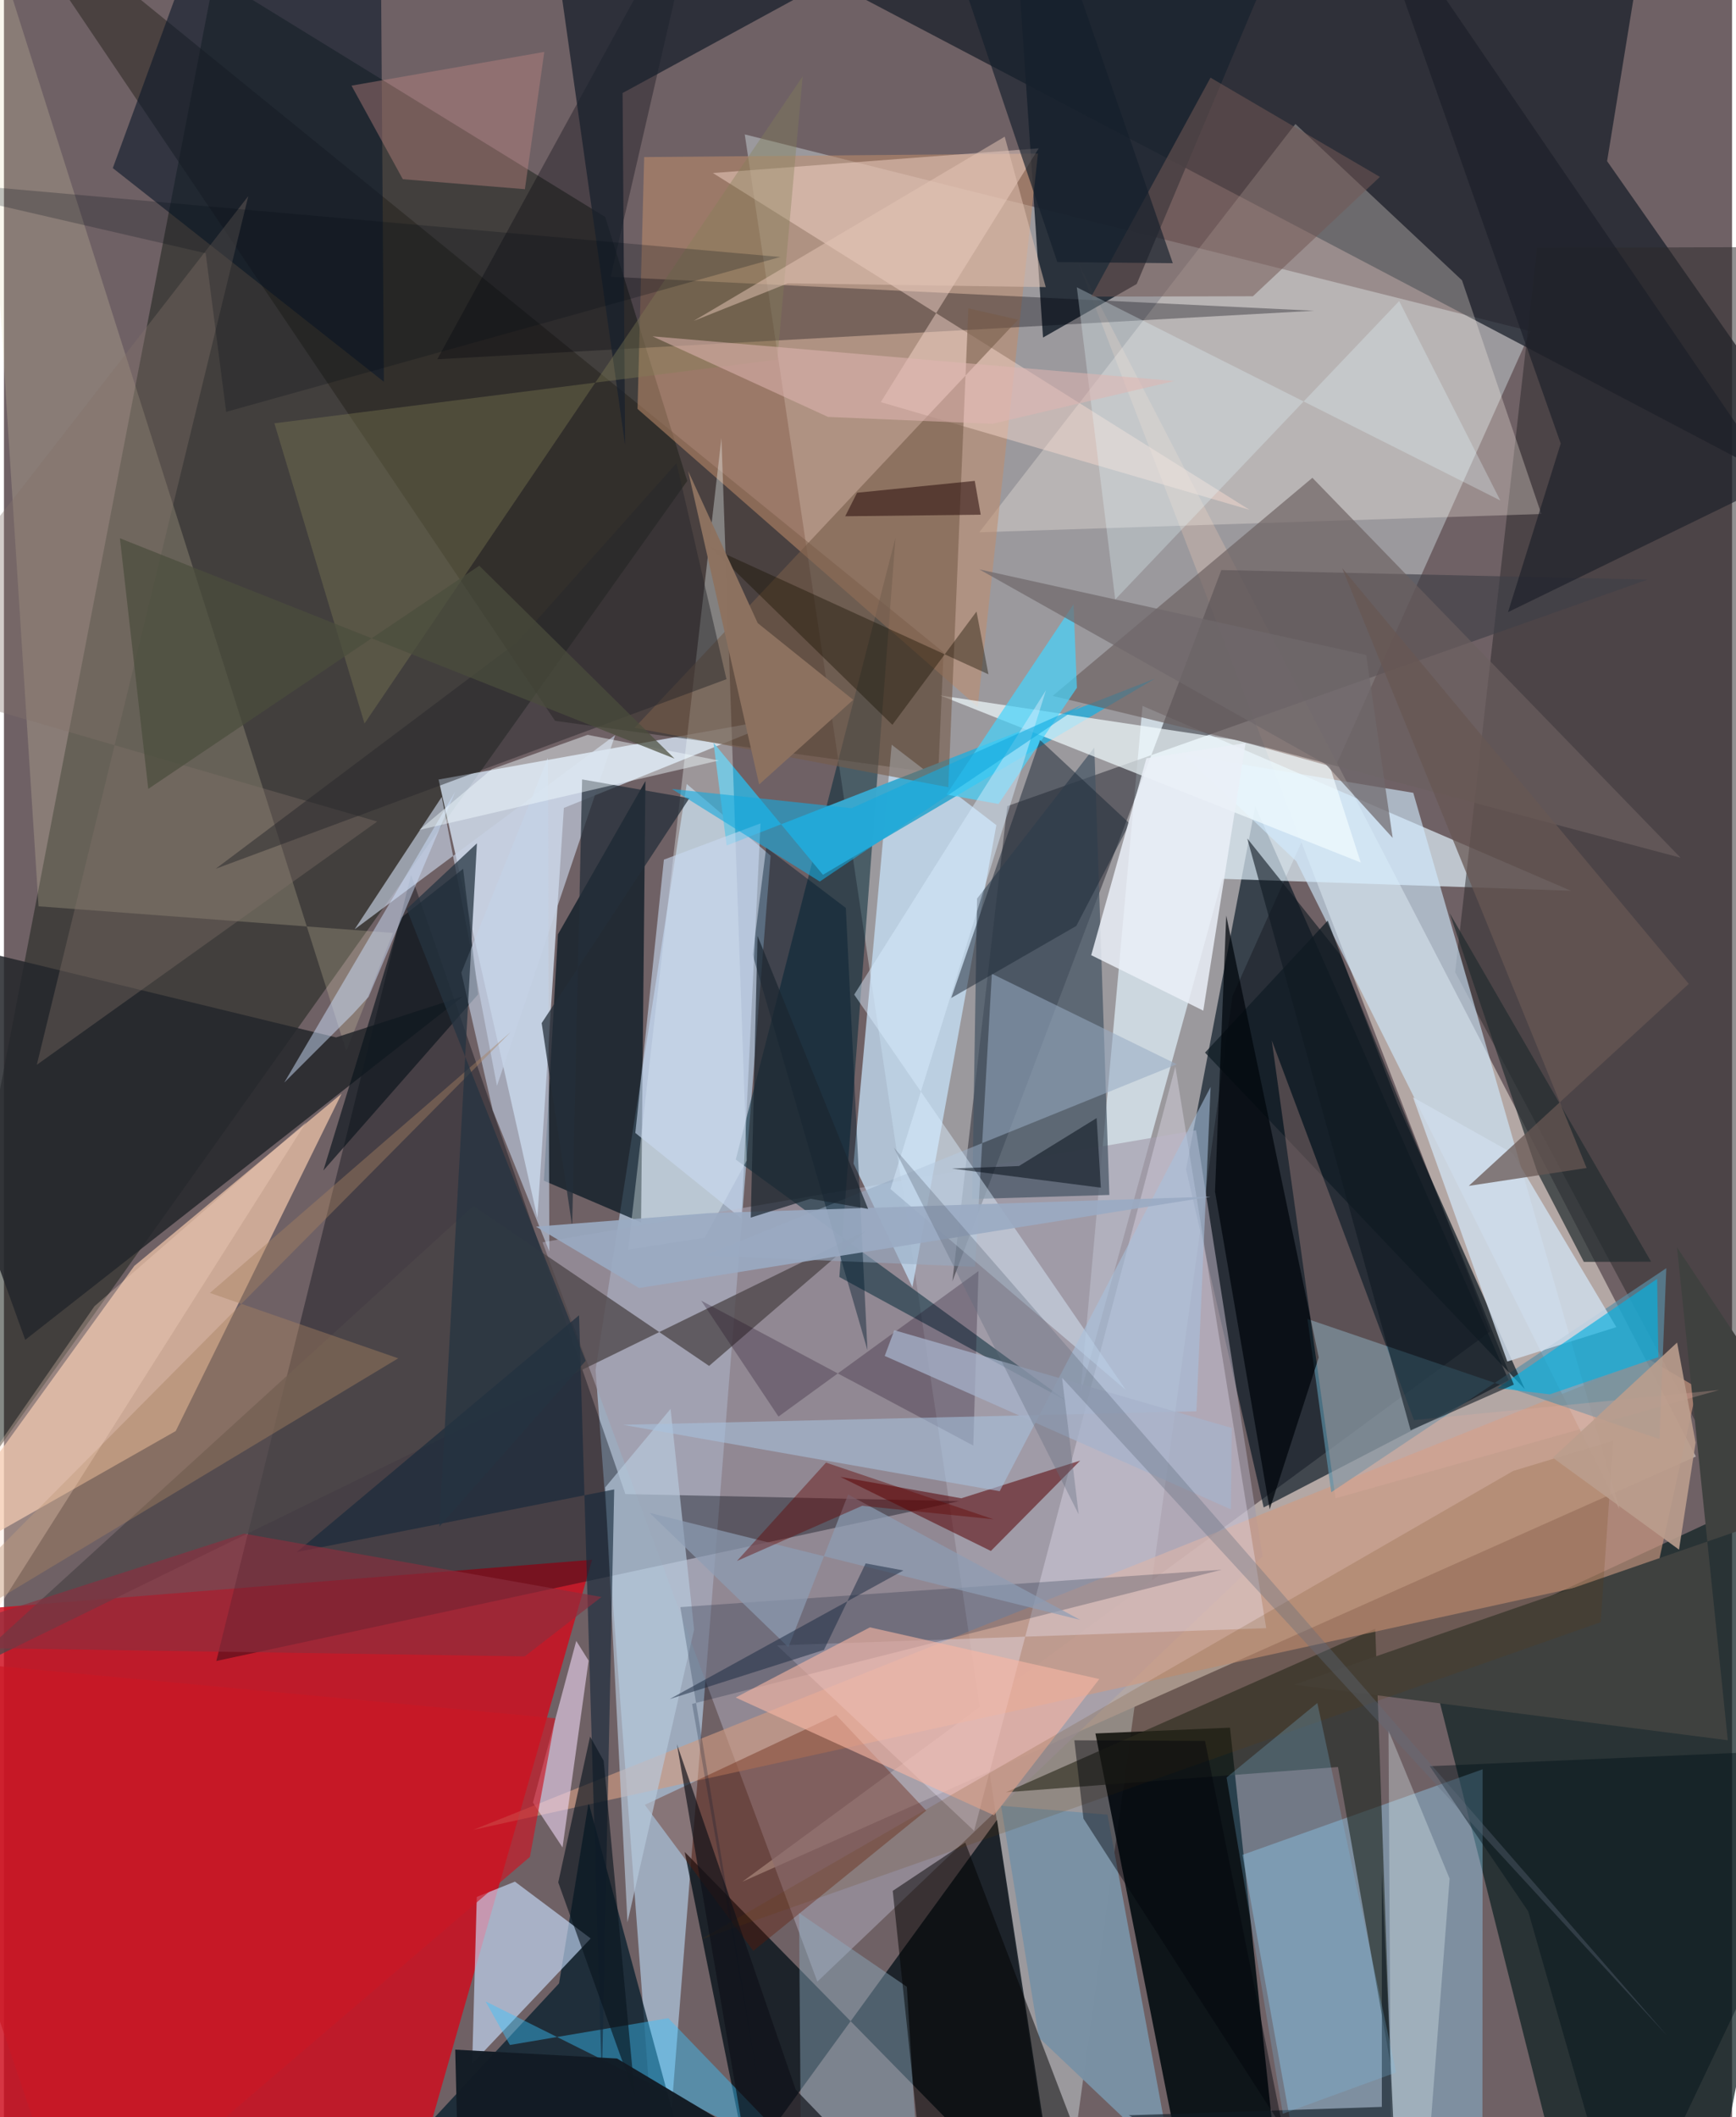 <svg xmlns="http://www.w3.org/2000/svg" width="228" height="278" viewBox="0 0 836 1024"><path fill="#6f6165" d="M0 0h836v1024H0z"/><path fill="#b4b9bf" fill-opacity=".631" d="M511.012 1086l83.33-604.31 144.256-321.476-380.221-95.206z"/><path fill="#ce0e1f" fill-opacity=".835" d="M-62 782.255l346.508-27.856-81.371 284.82L-62 1032.24z"/><path fill="#b3a7a4" d="M818.484 704.455L357.245 910.108l361.659-266.025-199.007-516.469z"/><path fill="#a6b8cd" fill-opacity=".839" d="M370.89 413.865L317.766 1086l-31.562-423.446 44.102-283.382z"/><path fill="#1b221b" fill-opacity=".533" d="M-47.506 763.691l378.079-531.076-39.69-127.642-189.15-116.411z"/><path fill="#1b212b" fill-opacity=".753" d="M775.557 77.942L798.287-62 339.181-40.97 898 252.814z"/><path fill="#00121e" fill-opacity=".639" d="M727.942 667.551l-122.593-277.58-33.51 175.55L609.416 729.1z"/><path fill="#102224" fill-opacity=".733" d="M688.64 799.643l64.412 255.446 69.87 30.911L898 702.46z"/><path fill="#ddedff" fill-opacity=".741" d="M258.065 588.99l12.804-198.23 109.512-44.248-170.13 30.52z"/><path fill="#040d11" fill-opacity=".898" d="M593.125 835.603l25.65 240.69-53.052-47.399-37.706-190.479z"/><path fill="#efc4a9" fill-opacity=".722" d="M83.09 692.153l-132.038 75.035L63.078 612.265l100.249-83.268z"/><path fill="#e4f4ff" fill-opacity=".675" d="M589.388 425.053l-68.683 249.372 30.107-333.006 207.237 89.414z"/><path fill="#a39cab" fill-opacity=".659" d="M576.68 546.673l32.22 206.161L393.502 958.45 260.543 600.852z"/><path fill="#000612" fill-opacity=".373" d="M196.951 423.066l-94.22 380.295 359.388-77.314-161.484-3.41z"/><path fill="#07131a" fill-opacity=".78" d="M480.408 880.19l30.777 200.977-181.857-185.42 30.357 150.48z"/><path fill="#2b292b" fill-opacity=".518" d="M702.056 470.212l39.682-350.351L898 119.375V836.36z"/><path fill="#211f19" fill-opacity=".471" d="M451.966 374.087l2.594-58.578L-10-62l276.622 410.644z"/><path fill="#3f3f47" fill-opacity=".639" d="M458.816 619.77l130.111-344.065 206.182 4.63-309.723 109.55z"/><path fill="#1c2530" fill-opacity=".882" d="M547.997 137.36L631.939-62 489.603-31.387l13.07 194.655z"/><path fill="#c5e2f8" fill-opacity=".749" d="M439.491 622.572l-28.488-59.764 18.448-202.611 50.637 38.904z"/><path fill="#96dcff" fill-opacity=".38" d="M715.339 855.743L599.152 897.13l27.948 155.814 88.108 31.99z"/><path fill="#fff6ea" fill-opacity=".294" d="M705.365 135.579l38.375 113.02-271.9 8.84L624.769 59.962z"/><path fill="#e5dab2" fill-opacity=".22" d="M16.737 438.349l171.477 12.879-22.593 57.14L-15.282-62z"/><path fill="#021c2b" fill-opacity=".729" d="M171.11 1064.245l153.096-39.96-41.37-152.395-14.308 87.406z"/><path fill="#02131f" fill-opacity=".69" d="M310.331 377.765l-2.115 213.42-47.007-20.11 6.782-119.148z"/><path fill="#d1ecff" fill-opacity=".612" d="M781.524 729.848L681.79 383.456l-110.66-18.33 54.09 51.485z"/><path fill="#062b39" fill-opacity=".545" d="M404.14 617.637L431.3 260.08l-77.277 300.762 159.886 116.665z"/><path fill="#cbe1ff" fill-opacity=".627" d="M247.195 910.088l36.658 27.479-57.34 60.58 2.232-80.675z"/><path fill="#39a9d0" fill-opacity=".976" d="M349.615 408.939l207.204-80.722-160.606 94.881-52.95-63.845z"/><path fill="#c18c6c" fill-opacity=".541" d="M471.078 341.885L306.499 197.768l3.228-121.793 190.493-1.691z"/><path fill="#222a23" fill-opacity=".635" d="M663.403 787.744l-178.686 79.117 160.655-12.212 25.402 143.649z"/><path fill="#cf9b82" fill-opacity=".647" d="M799.705 759.22l19.35-88.116-23.343-13.694-568.66 227.61z"/><path fill="#24272b" fill-opacity=".859" d="M222.144 481.85l-61.481 19.915L-62 447.693 10.294 648.04z"/><path fill="#5b8fa6" fill-opacity=".682" d="M642.106 721.748l162.087-108.369-3.31 82.657-170.292-58.092z"/><path fill="#00010b" fill-opacity=".322" d="M633.873 150.303l-424.235 23.452L338.625-62l-45.146 195.866z"/><path fill="#f2ebfd" fill-opacity=".329" d="M469.325 885.495l97.366-369.609L610.649 787.5l-236.65 8.314z"/><path fill="#f4ffff" fill-opacity=".337" d="M347.095 211.85L301.957 604.4l37.056-5.734 20.308-37.382z"/><path fill="#455464" fill-opacity=".714" d="M468.38 579.916l2.381-145.302 56.728-73.058 7.277 216.394z"/><path fill="#feded3" fill-opacity=".431" d="M602.548 246.572L342.965 83.683l157.63-11.94L424.18 194.49z"/><path fill="#0d1a29" fill-opacity=".608" d="M89.571-19.575L52.657 81.298l131.14 103.35L182.056-62z"/><path fill="#c6d1e4" fill-opacity=".655" d="M169.652 449.469l42.155-64.05 26.694 139.769 57.187-169.66z"/><path fill="#631800" fill-opacity=".361" d="M362.514 943.574l-52.48-70.628 92.53-43.478 43.603 46.246z"/><path fill="#f2fcff" fill-opacity=".682" d="M641.36 370.532l-45.27-12.622-143.12-21.53 203.402 80.789z"/><path fill="#765b4a" fill-opacity=".592" d="M456.853 380.749l9.693-231.61 24.044 5.464L305.05 352.02z"/><path fill="#8eacc0" fill-opacity=".447" d="M384.642 925.222l52.152 35.712 5.322 85.673L385.881 1086z"/><path fill="#101c24" fill-opacity=".733" d="M640.394 445.284l33.7 88.382 61.626 138.168L581.048 509.11z"/><path fill="#4d4649" fill-opacity=".769" d="M341.12 660.644l75.724-65.213-438.578 214.584 248.82-226.78z"/><path fill="#b7c8dc" fill-opacity=".678" d="M301.637 929.752l32.24-141.574-11.385-106.748-31.63 37.99z"/><path fill="#580306" fill-opacity=".545" d="M404.629 714.308l58.512 10.364 57.54-18.24-43.23 43.712z"/><path fill="#6c5f5f" fill-opacity=".663" d="M507.323 336.58l103.124 24.858 200.67 53.433-178.135-183.773z"/><path fill="#97abc3" fill-opacity=".549" d="M469.808 612.697l8.118-141.728 89.456 43.781-228.28 92.49z"/><path fill="#08141b" fill-opacity=".647" d="M154.516 566.136l74.87-85.202-7.248-60.73-30.165 23.804z"/><path fill="#03162d" fill-opacity=".224" d="M332.917 824.118l33.717 193.5-39.408-240.313 261.865-18.092z"/><path fill="#19212d" fill-opacity=".749" d="M261.375-62l39.12 277.24-1.224-170.247L495.607-62z"/><path fill="#efd8f5" fill-opacity=".588" d="M276.863 793.65l5.98 9.552-12.613 90.345-14.33-21.698z"/><path fill="#7a91a4" fill-opacity=".996" d="M533.841 877.698l-51.46-4.31 18.333 112.164 64.379 61.063z"/><path fill="#847f56" fill-opacity=".361" d="M130.836 204.737l43.591 145.208 211.96-312.994-12.264 136.952z"/><path fill="#f8b6a4" fill-opacity=".604" d="M478.945 878.004l50.944-65.905-110.959-25.007-64.95 33.944z"/><path fill="#38c4ff" fill-opacity=".427" d="M321.38 976.111l66.624 69.189-155.05-77.333 11.81 21.11z"/><path fill="#1c1e28" fill-opacity=".639" d="M655.787-61.45l97.337 275.973-25.5 81.553 129.49-63.095z"/><path fill="#3f413f" d="M624.197 814.817l209.75 26.88-24.566-238.407 79.514 119.837z"/><path fill="#45d5fe" fill-opacity=".69" d="M517.43 292.29l1.63 40.365-37.916 56.2-25.217-4.543z"/><path fill="#01060b" fill-opacity=".729" d="M585.868 576.294l5.436-133.448 44.75 213.698-23.73 73.44z"/><path fill="#cfdceb" fill-opacity=".835" d="M780.016 641.881l-50.065-84.044-48.275-27.094 45.6 127.78z"/><path fill="#1c2935" fill-opacity=".51" d="M544.553 398.29l-43.338-40.38-42.94 124.764 60.487-34.822z"/><path fill-opacity=".49" d="M528.105 1056.502L448.002 1086l-18.034-171.459 35.084-23.365z"/><path fill="#232d30" fill-opacity=".714" d="M796.855 610.251l-97.482-168.613 42.543 125.52 22.388 43.16z"/><path fill="#09b0df" fill-opacity=".659" d="M747.821 674.397l52.524-17.98-.586-37.858-77.156 52.808z"/><path fill="#c4d3e7" fill-opacity=".604" d="M236.46 536.962l27.383 68.36-.707-238.812-41.86 103.935z"/><path fill="#daedff" fill-opacity=".459" d="M504.08 333.868l-75.207 241.23 113.914 97.24-131.454-191.28z"/><path fill="#15273a" fill-opacity=".616" d="M295.218 720.383l-153.532 30.283L278.225 636.16l11.033 370.384z"/><path fill="#eaeff7" fill-opacity=".843" d="M580.206 488.812l-54.223-26.823 26.712-95.235 47.98-7.342z"/><path fill="#001a2d" fill-opacity=".427" d="M362.232 461.818l6.52-51.946 38.516 29.266 10.466 213.864z"/><path fill="#e5faff" fill-opacity=".29" d="M674.963 145.61L537.598 289.95l-18.574-150.992 204.853 103.084z"/><path fill="#e4ada2" fill-opacity=".278" d="M829.72 672.294l-147.585 14.539-68.815-183.662 30.85 221.503z"/><path fill="#0f1922" fill-opacity=".6" d="M601.473 405.541l44.989 56.268 83.977 207.887-49.944 22.063z"/><path fill="#15021b" fill-opacity=".255" d="M374.697 685.147l-37.373-56.056 131.611 70.091 2.523-84.426z"/><path fill="#675753" fill-opacity=".737" d="M647.378 274.776l118.26 290.136-56.991 8.66 106.42-97.715z"/><path fill="#735855" fill-opacity=".533" d="M604.213 143.288l-78.212.197 57.695-105.92 81.947 48.001z"/><path fill="#c28783" fill-opacity=".404" d="M168.135 41.425l24.82 45.25 59.059 4.83 9.38-66.393z"/><path fill="#011218" fill-opacity=".431" d="M783.644 1086l-46.249-161.537-47.64-70.212L898 845.212z"/><path fill="#171100" fill-opacity=".4" d="M470.496 295.776l-40.705 54.795-87.788-85.787L476.27 326.14z"/><path fill="#a7c1de" fill-opacity=".569" d="M481.706 721.255l102.037-195.534-6.868 156.878-277.412 6.53z"/><path fill="#242f39" fill-opacity=".737" d="M274.881 592.956l4.812-215.976 51.889 9.085-71.456 108.774z"/><path fill="#c9daf1" fill-opacity=".592" d="M356.764 589.35l9.243-191.101-46.75 17.527-13.824 132.183z"/><path fill="#8d7260" fill-opacity=".996" d="M410.841 338.483l-45.51 40.928-34.348-151.6 33.648 73.552z"/><path fill="#e0edf2" fill-opacity=".337" d="M669.808 836.973l29.565 71.648-10.819 140.212-17.435 14.885z"/><path fill="#8c2e3d" fill-opacity=".639" d="M251.933 801.138l37.117-28.728-172.952-30.65-169.425 54.694z"/><path fill="#a78160" fill-opacity=".427" d="M-62 809.057l252.736-152.088-91.094-31.625 145.55-126.196z"/><path fill="#101b25" fill-opacity=".631" d="M674.905 1086l-8.337-180.762.016 113.794-122.49 4.075z"/><path fill="#9aabc3" fill-opacity=".902" d="M340.584 586.78l243.164-8.013L307.28 622.97l-49.911-29.696z"/><path fill="#663a00" fill-opacity=".165" d="M730.117 711.445l48.417-14.646-6.096 87.778-435.654 153.626z"/><path fill="#253341" fill-opacity=".745" d="M194.823 439.669l86.605 218.502-70.824 80.255 18.207-330.533z"/><path fill="#0a151e" fill-opacity=".631" d="M305.242 1013.866l-15.117-162.245-6.578-11.723-15.39 70.548z"/><path fill="#827269" fill-opacity=".361" d="M-62 326.864l242.557 70.481-164.66 117.657L118.196 94.855z"/><path fill="#cfe2ff" fill-opacity=".478" d="M168.743 490.502l-33.131 33.085 82.662-140.62-41.852 99.156z"/><path fill="#121b25" fill-opacity=".969" d="M218.315 991.34l78.282 4.292L448.077 1086h-227.45z"/><path fill="#28272b" fill-opacity=".49" d="M102.44 420.186l247.084-91.685-24.163-104.523-77.086 86.616z"/><path fill="#000a14" fill-opacity=".494" d="M530.655 574.439l-2.054-33.66-37.574 23.19-32.422 1.211z"/><path fill="#f0faff" fill-opacity=".463" d="M345.85 367.831l-63.515-12.41-46.34 16.597-35.04 29.393z"/><path fill="#101118" fill-opacity=".675" d="M383.024 1010.693L455.666 1086h-88.673l-41.421-242.376z"/><path fill="#ffdec9" fill-opacity=".282" d="M-25.09 813.074l171.36-270.466-102.477 89.165-96.808 139.557z"/><path fill="#dfb6b1" fill-opacity=".541" d="M566.185 184.283l-252.44-21.61 84.918 38.981L478.127 205z"/><path fill="#15a9dd" fill-opacity=".596" d="M323.164 381.615l86.864 9.273 111.53-49.957-126.89 85.438z"/><path fill="#1c2630" fill-opacity=".71" d="M361.288 588.904l28.902-9.098 27.876 4.913-53.513-132.093z"/><path fill="#4a4e3c" fill-opacity=".714" d="M324.406 366.917L56.09 260.342l13.72 121.224L229.94 273.62z"/><path fill="#331713" fill-opacity=".596" d="M472.522 248.944l-2.874-16.356-56.929 5.728-5.752 11.382z"/><path fill="#7dc0e7" fill-opacity=".251" d="M618.698 1022.355l54.826-20.01-38.138-178.666-43.928 36.036z"/><path fill="#8e9db4" fill-opacity=".694" d="M379.478 796.698l-67.092-64.965L520.693 783.5l-112.318-60.646z"/><path fill="#70696b" fill-opacity=".718" d="M659.016 316.807l12.806 88.458-32.317-35.565-167.661-94.313z"/><path fill="#e4c5b5" fill-opacity=".51" d="M484.143 66.11l19.85 72.763-124.833-1.82-45.464 18.146z"/><path fill="#a6b3cb" fill-opacity=".745" d="M593.573 730.028L426.09 655.823l4.639-12.446 163.248 47.294z"/><path fill="#630503" fill-opacity=".42" d="M415.173 728.304l63.553 6.524-81.051-27.423L354.584 755z"/><path fill="#626e7e" fill-opacity=".353" d="M804.669 984.71L511.886 666.38l8.04 66.066-89.428-177.42z"/><path fill="#1a2a41" fill-opacity=".51" d="M322.063 821.78l113.055-62.203-18.254-3.408-20.165 41.833z"/><path fill="#000914" fill-opacity=".231" d="M-62 85.585l159.58 36.901 9.92 76.717L375.563 124.3z"/><path fill="#00040a" fill-opacity=".427" d="M581.039 842.023l37.669 187.44-96.473-149.862-4.416-37.87z"/><path fill="#bb9e8d" fill-opacity=".894" d="M818.372 697.774l-8.033 51.723-61.046-44.433 60.133-55.724z"/><path fill="#151f2b" fill-opacity=".655" d="M509.583 126.76l55.87.533L500.03-62l-37.307 49.807z"/><path fill="#cb1725" fill-opacity=".667" d="M266.71 831.1l-12.252 67.008L34.712 1086-62 800.29z"/></svg>